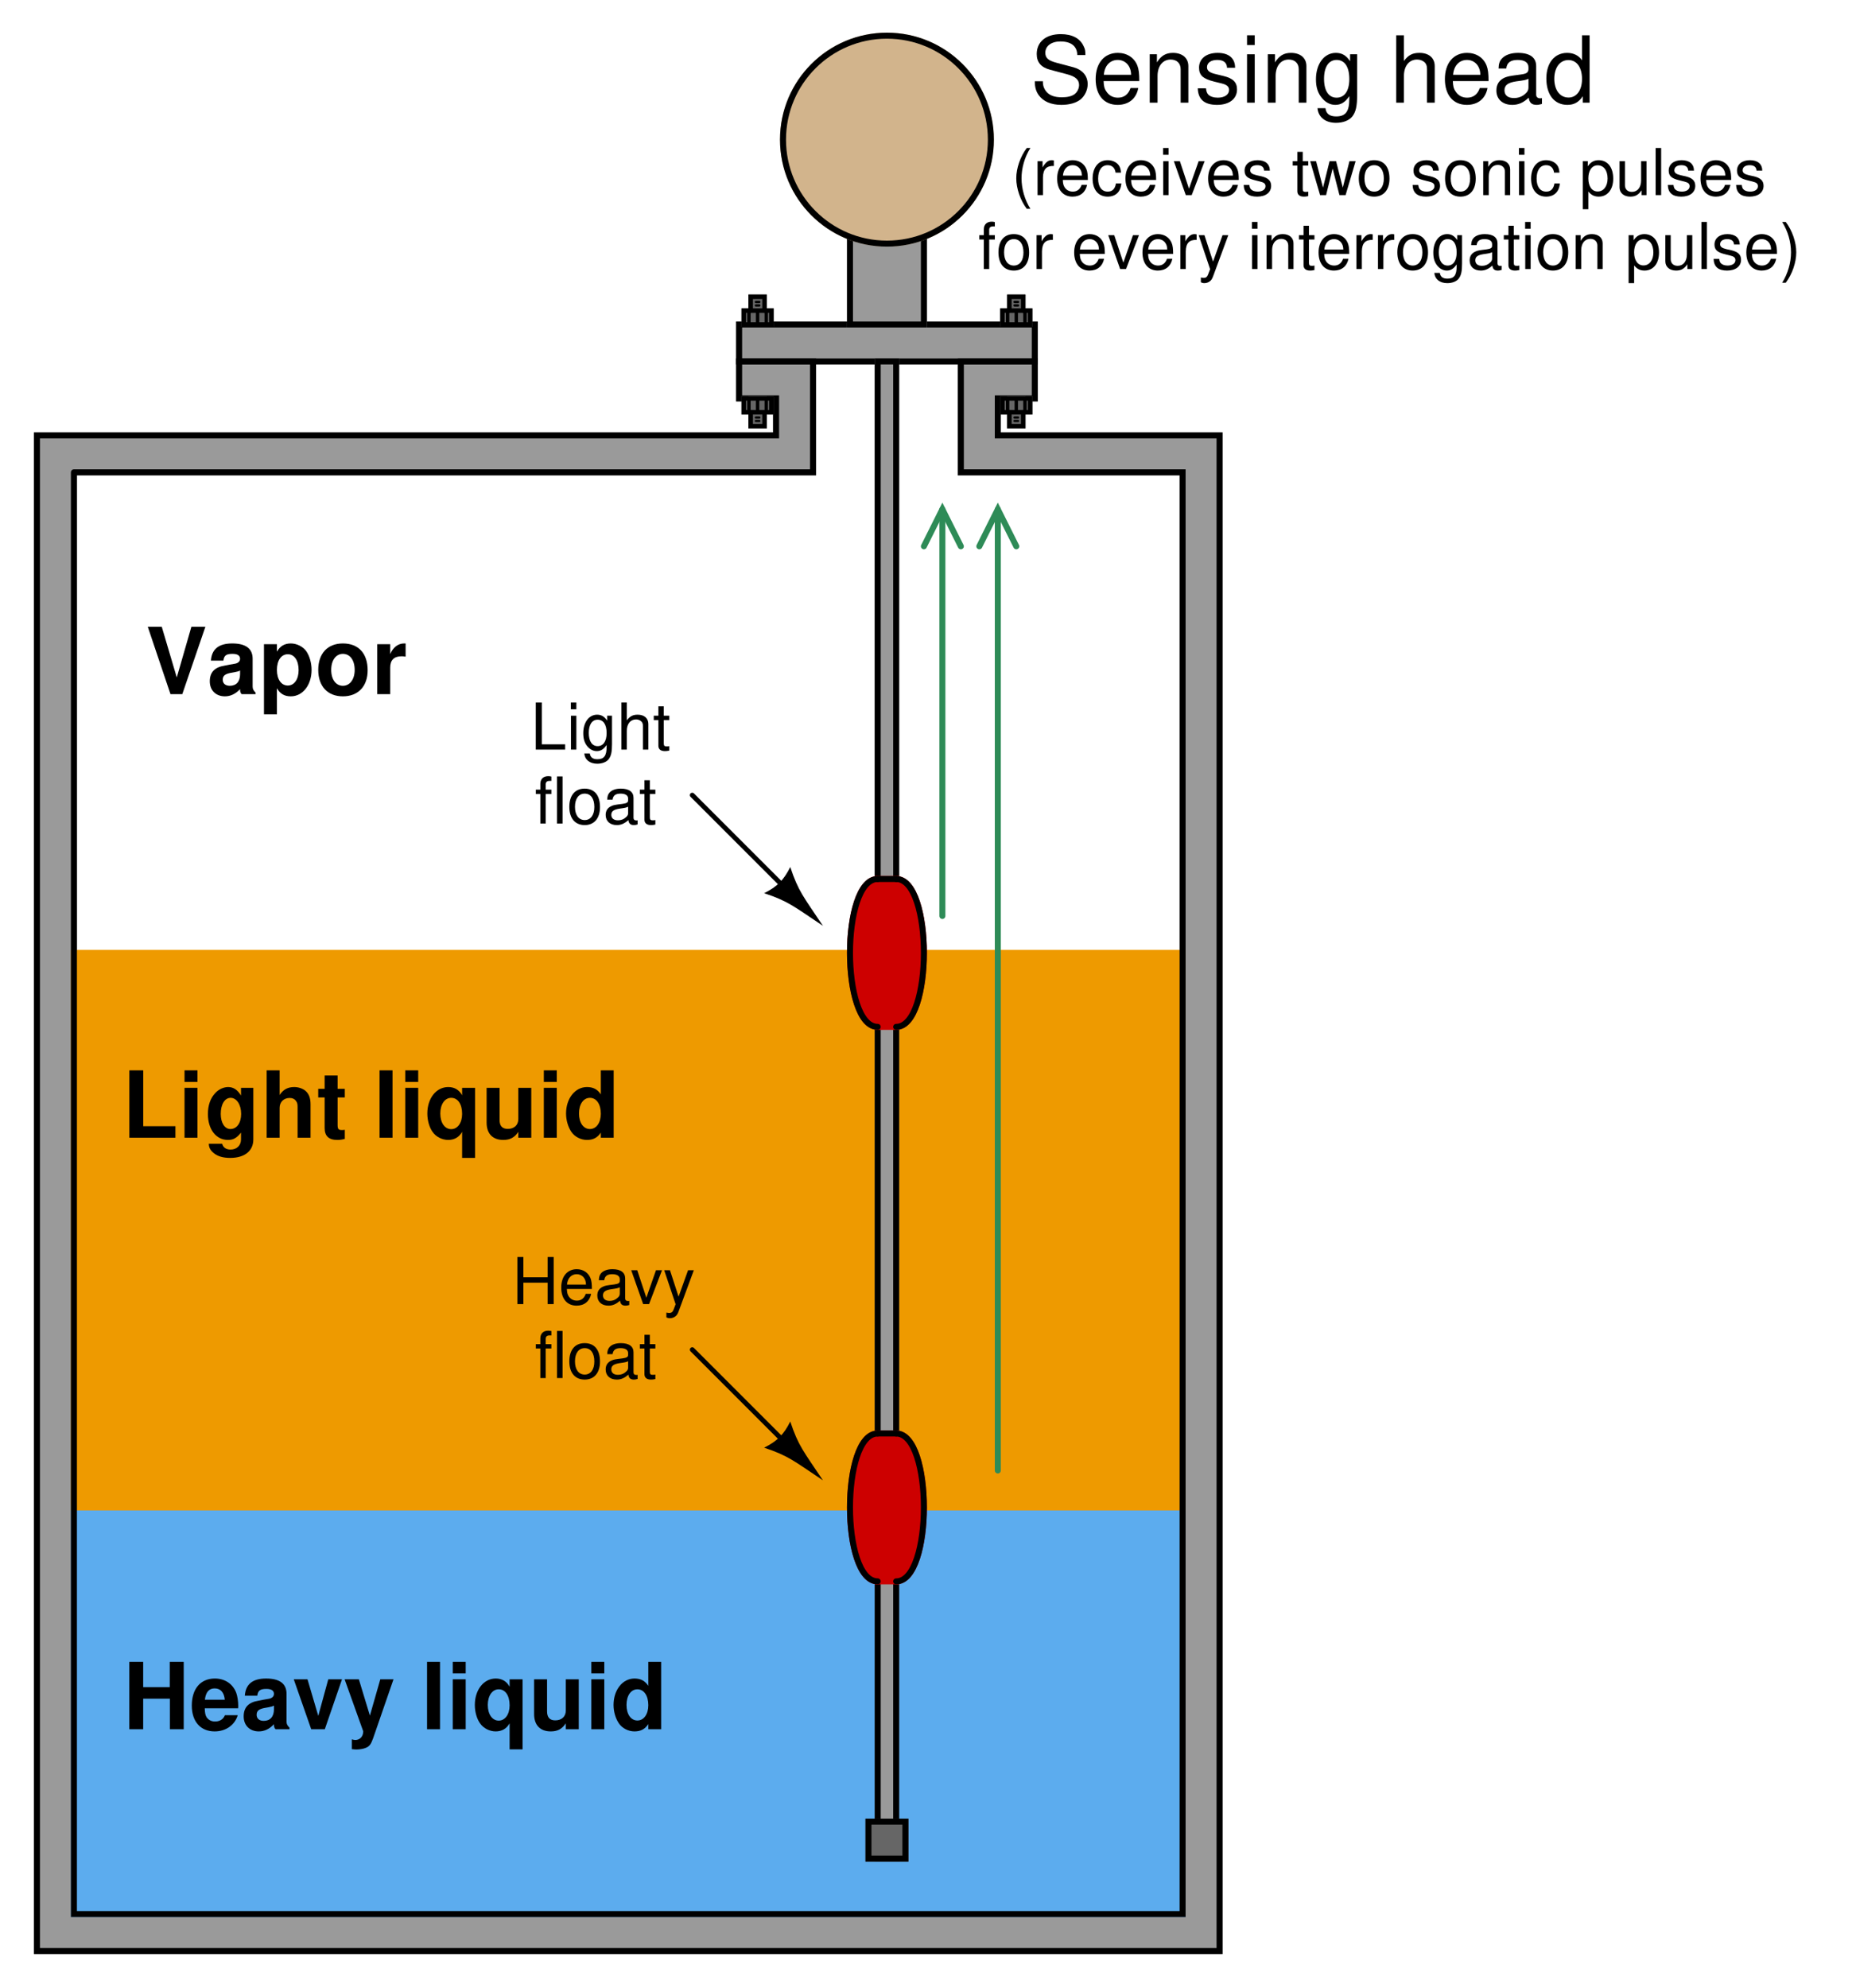 <?xml version="1.0" encoding="UTF-8"?>
<svg xmlns="http://www.w3.org/2000/svg" xmlns:xlink="http://www.w3.org/1999/xlink" viewBox="0 0 225.999 241.999" version="1.2">
<defs>
<g>
<symbol overflow="visible" id="glyph0-0">
<path style="stroke:none;" d=""/>
</symbol>
<symbol overflow="visible" id="glyph0-1">
<path style="stroke:none;" d="M 6.703 -5.797 C 6.703 -6.359 6.672 -6.516 6.484 -6.891 C 6.047 -7.844 5.078 -8.344 3.703 -8.344 C 1.906 -8.344 0.781 -7.406 0.781 -5.922 C 0.781 -4.922 1.312 -4.297 2.391 -4.016 L 4.438 -3.469 C 5.484 -3.203 5.938 -2.797 5.938 -2.156 C 5.938 -1.703 5.703 -1.266 5.359 -1.016 C 5.031 -0.781 4.516 -0.656 3.844 -0.656 C 2.953 -0.656 2.344 -0.875 1.953 -1.344 C 1.656 -1.703 1.516 -2.109 1.531 -2.609 L 0.547 -2.609 C 0.547 -1.859 0.703 -1.359 1.031 -0.906 C 1.594 -0.141 2.531 0.266 3.781 0.266 C 4.766 0.266 5.562 0.031 6.094 -0.375 C 6.641 -0.812 6.984 -1.547 6.984 -2.25 C 6.984 -3.266 6.359 -4 5.25 -4.312 L 3.188 -4.859 C 2.188 -5.125 1.828 -5.438 1.828 -6.078 C 1.828 -6.906 2.562 -7.453 3.672 -7.453 C 4.969 -7.453 5.703 -6.875 5.719 -5.797 Z M 6.703 -5.797 "/>
</symbol>
<symbol overflow="visible" id="glyph0-2">
<path style="stroke:none;" d="M 5.766 -2.625 C 5.766 -3.531 5.703 -4.078 5.531 -4.516 C 5.156 -5.484 4.25 -6.062 3.156 -6.062 C 1.5 -6.062 0.453 -4.812 0.453 -2.875 C 0.453 -0.922 1.469 0.266 3.125 0.266 C 4.484 0.266 5.406 -0.5 5.641 -1.781 L 4.703 -1.781 C 4.438 -1.016 3.922 -0.609 3.156 -0.609 C 2.562 -0.609 2.062 -0.875 1.75 -1.375 C 1.516 -1.703 1.438 -2.047 1.422 -2.625 Z M 1.453 -3.391 C 1.531 -4.484 2.188 -5.203 3.141 -5.203 C 4.094 -5.203 4.766 -4.453 4.766 -3.391 Z M 1.453 -3.391 "/>
</symbol>
<symbol overflow="visible" id="glyph0-3">
<path style="stroke:none;" d="M 0.781 -5.891 L 0.781 0 L 1.734 0 L 1.734 -3.25 C 1.734 -4.453 2.359 -5.25 3.328 -5.25 C 4.078 -5.25 4.547 -4.797 4.547 -4.078 L 4.547 0 L 5.484 0 L 5.484 -4.453 C 5.484 -5.438 4.75 -6.062 3.609 -6.062 C 2.734 -6.062 2.172 -5.719 1.656 -4.906 L 1.656 -5.891 Z M 0.781 -5.891 "/>
</symbol>
<symbol overflow="visible" id="glyph0-4">
<path style="stroke:none;" d="M 4.922 -4.25 C 4.922 -5.406 4.156 -6.062 2.797 -6.062 C 1.422 -6.062 0.531 -5.359 0.531 -4.266 C 0.531 -3.344 1 -2.906 2.391 -2.562 L 3.281 -2.344 C 3.922 -2.188 4.188 -1.953 4.188 -1.547 C 4.188 -0.984 3.641 -0.609 2.812 -0.609 C 2.312 -0.609 1.875 -0.75 1.641 -1 C 1.5 -1.172 1.422 -1.344 1.375 -1.75 L 0.375 -1.75 C 0.422 -0.391 1.188 0.266 2.734 0.266 C 4.219 0.266 5.156 -0.469 5.156 -1.609 C 5.156 -2.484 4.672 -2.969 3.5 -3.25 L 2.594 -3.469 C 1.828 -3.641 1.5 -3.891 1.5 -4.312 C 1.5 -4.859 1.984 -5.203 2.75 -5.203 C 3.516 -5.203 3.922 -4.875 3.938 -4.25 Z M 4.922 -4.25 "/>
</symbol>
<symbol overflow="visible" id="glyph0-5">
<path style="stroke:none;" d="M 1.688 -5.891 L 0.75 -5.891 L 0.75 0 L 1.688 0 Z M 1.688 -8.203 L 0.75 -8.203 L 0.75 -7.016 L 1.688 -7.016 Z M 1.688 -8.203 "/>
</symbol>
<symbol overflow="visible" id="glyph0-6">
<path style="stroke:none;" d="M 4.547 -5.891 L 4.547 -5.047 C 4.078 -5.75 3.562 -6.062 2.812 -6.062 C 1.391 -6.062 0.391 -4.734 0.391 -2.844 C 0.391 -1.859 0.625 -1.141 1.141 -0.547 C 1.578 -0.016 2.141 0.266 2.75 0.266 C 3.453 0.266 3.953 -0.062 4.453 -0.797 L 4.453 -0.5 C 4.453 1.078 4.016 1.672 2.844 1.672 C 2.047 1.672 1.625 1.344 1.547 0.672 L 0.578 0.672 C 0.672 1.766 1.547 2.453 2.828 2.453 C 3.688 2.453 4.406 2.172 4.797 1.703 C 5.25 1.141 5.406 0.422 5.406 -0.969 L 5.406 -5.891 Z M 2.906 -5.203 C 3.891 -5.203 4.453 -4.359 4.453 -2.875 C 4.453 -1.438 3.875 -0.609 2.906 -0.609 C 1.938 -0.609 1.375 -1.453 1.375 -2.906 C 1.375 -4.344 1.938 -5.203 2.906 -5.203 Z M 2.906 -5.203 "/>
</symbol>
<symbol overflow="visible" id="glyph0-7">
<path style="stroke:none;" d=""/>
</symbol>
<symbol overflow="visible" id="glyph0-8">
<path style="stroke:none;" d="M 0.781 -8.203 L 0.781 0 L 1.719 0 L 1.719 -3.25 C 1.719 -4.453 2.344 -5.25 3.312 -5.25 C 3.641 -5.25 3.922 -5.156 4.156 -4.984 C 4.422 -4.781 4.531 -4.5 4.531 -4.078 L 4.531 0 L 5.469 0 L 5.469 -4.453 C 5.469 -5.438 4.766 -6.062 3.609 -6.062 C 2.781 -6.062 2.266 -5.812 1.719 -5.078 L 1.719 -8.203 Z M 0.781 -8.203 "/>
</symbol>
<symbol overflow="visible" id="glyph0-9">
<path style="stroke:none;" d="M 6.016 -0.547 C 5.922 -0.531 5.875 -0.531 5.812 -0.531 C 5.484 -0.531 5.312 -0.703 5.312 -0.984 L 5.312 -4.453 C 5.312 -5.5 4.547 -6.062 3.094 -6.062 C 2.234 -6.062 1.547 -5.812 1.141 -5.375 C 0.859 -5.078 0.75 -4.734 0.734 -4.156 L 1.672 -4.156 C 1.75 -4.875 2.188 -5.203 3.062 -5.203 C 3.922 -5.203 4.375 -4.875 4.375 -4.312 L 4.375 -4.078 C 4.359 -3.672 4.156 -3.516 3.391 -3.422 C 2.062 -3.25 1.875 -3.203 1.5 -3.062 C 0.828 -2.766 0.469 -2.25 0.469 -1.484 C 0.469 -0.422 1.219 0.266 2.406 0.266 C 3.156 0.266 3.75 0 4.406 -0.609 C 4.484 0 4.766 0.266 5.375 0.266 C 5.578 0.266 5.703 0.234 6.016 0.156 Z M 4.375 -1.859 C 4.375 -1.547 4.281 -1.344 4 -1.094 C 3.625 -0.75 3.156 -0.562 2.609 -0.562 C 1.875 -0.562 1.453 -0.906 1.453 -1.5 C 1.453 -2.125 1.859 -2.438 2.875 -2.594 C 3.875 -2.719 4.062 -2.766 4.375 -2.906 Z M 4.375 -1.859 "/>
</symbol>
<symbol overflow="visible" id="glyph0-10">
<path style="stroke:none;" d="M 5.562 -8.203 L 4.641 -8.203 L 4.641 -5.156 C 4.234 -5.75 3.609 -6.062 2.828 -6.062 C 1.297 -6.062 0.297 -4.844 0.297 -2.953 C 0.297 -0.969 1.266 0.266 2.859 0.266 C 3.672 0.266 4.234 -0.047 4.734 -0.781 L 4.734 0 L 5.562 0 Z M 2.984 -5.188 C 4 -5.188 4.641 -4.297 4.641 -2.875 C 4.641 -1.516 3.984 -0.625 3 -0.625 C 1.953 -0.625 1.266 -1.531 1.266 -2.906 C 1.266 -4.281 1.953 -5.188 2.984 -5.188 Z M 2.984 -5.188 "/>
</symbol>
<symbol overflow="visible" id="glyph1-0">
<path style="stroke:none;" d=""/>
</symbol>
<symbol overflow="visible" id="glyph1-1">
<path style="stroke:none;" d="M 2.031 -4.125 L 1.344 -4.125 L 1.344 -4.766 C 1.344 -5.047 1.5 -5.188 1.797 -5.188 C 1.859 -5.188 1.875 -5.188 2.031 -5.188 L 2.031 -5.719 C 1.875 -5.75 1.797 -5.766 1.656 -5.766 C 1.062 -5.766 0.688 -5.422 0.688 -4.828 L 0.688 -4.125 L 0.141 -4.125 L 0.141 -3.594 L 0.688 -3.594 L 0.688 0 L 1.344 0 L 1.344 -3.594 L 2.031 -3.594 Z M 2.031 -4.125 "/>
</symbol>
<symbol overflow="visible" id="glyph1-2">
<path style="stroke:none;" d="M 1.203 -5.734 L 0.531 -5.734 L 0.531 0 L 1.203 0 Z M 1.203 -5.734 "/>
</symbol>
<symbol overflow="visible" id="glyph1-3">
<path style="stroke:none;" d="M 2.141 -4.25 C 0.969 -4.25 0.281 -3.422 0.281 -2.031 C 0.281 -0.641 0.969 0.188 2.156 0.188 C 3.312 0.188 4.016 -0.641 4.016 -2 C 4.016 -3.438 3.344 -4.25 2.141 -4.25 Z M 2.156 -3.641 C 2.891 -3.641 3.328 -3.031 3.328 -2.016 C 3.328 -1.031 2.875 -0.422 2.156 -0.422 C 1.422 -0.422 0.969 -1.031 0.969 -2.031 C 0.969 -3.031 1.422 -3.641 2.156 -3.641 Z M 2.156 -3.641 "/>
</symbol>
<symbol overflow="visible" id="glyph1-4">
<path style="stroke:none;" d="M 4.219 -0.391 C 4.141 -0.375 4.109 -0.375 4.078 -0.375 C 3.844 -0.375 3.719 -0.484 3.719 -0.688 L 3.719 -3.125 C 3.719 -3.844 3.188 -4.25 2.172 -4.25 C 1.562 -4.25 1.078 -4.078 0.797 -3.766 C 0.609 -3.547 0.531 -3.312 0.516 -2.906 L 1.172 -2.906 C 1.234 -3.406 1.531 -3.641 2.141 -3.641 C 2.734 -3.641 3.062 -3.422 3.062 -3.031 L 3.062 -2.844 C 3.062 -2.562 2.906 -2.469 2.375 -2.391 C 1.453 -2.281 1.312 -2.25 1.062 -2.141 C 0.578 -1.938 0.328 -1.578 0.328 -1.047 C 0.328 -0.297 0.844 0.188 1.688 0.188 C 2.203 0.188 2.625 0 3.094 -0.422 C 3.141 0 3.344 0.188 3.766 0.188 C 3.906 0.188 4 0.172 4.219 0.109 Z M 3.062 -1.297 C 3.062 -1.078 3 -0.938 2.797 -0.766 C 2.531 -0.516 2.219 -0.391 1.828 -0.391 C 1.312 -0.391 1.016 -0.641 1.016 -1.062 C 1.016 -1.484 1.297 -1.703 2.016 -1.812 C 2.703 -1.906 2.844 -1.938 3.062 -2.047 Z M 3.062 -1.297 "/>
</symbol>
<symbol overflow="visible" id="glyph1-5">
<path style="stroke:none;" d="M 2 -4.125 L 1.328 -4.125 L 1.328 -5.266 L 0.672 -5.266 L 0.672 -4.125 L 0.109 -4.125 L 0.109 -3.594 L 0.672 -3.594 L 0.672 -0.469 C 0.672 -0.047 0.953 0.188 1.469 0.188 C 1.641 0.188 1.781 0.172 2 0.125 L 2 -0.422 C 1.906 -0.406 1.812 -0.391 1.688 -0.391 C 1.406 -0.391 1.328 -0.469 1.328 -0.766 L 1.328 -3.594 L 2 -3.594 Z M 2 -4.125 "/>
</symbol>
<symbol overflow="visible" id="glyph1-6">
<path style="stroke:none;" d="M 1.359 -5.734 L 0.625 -5.734 L 0.625 0 L 4.203 0 L 4.203 -0.641 L 1.359 -0.641 Z M 1.359 -5.734 "/>
</symbol>
<symbol overflow="visible" id="glyph1-7">
<path style="stroke:none;" d="M 1.188 -4.125 L 0.531 -4.125 L 0.531 0 L 1.188 0 Z M 1.188 -5.734 L 0.516 -5.734 L 0.516 -4.906 L 1.188 -4.906 Z M 1.188 -5.734 "/>
</symbol>
<symbol overflow="visible" id="glyph1-8">
<path style="stroke:none;" d="M 3.188 -4.125 L 3.188 -3.531 C 2.844 -4.031 2.484 -4.25 1.969 -4.25 C 0.969 -4.25 0.281 -3.312 0.281 -2 C 0.281 -1.297 0.438 -0.797 0.797 -0.375 C 1.109 -0.016 1.5 0.188 1.922 0.188 C 2.422 0.188 2.766 -0.047 3.125 -0.562 L 3.125 -0.344 C 3.125 0.75 2.812 1.172 2 1.172 C 1.438 1.172 1.141 0.938 1.078 0.469 L 0.406 0.469 C 0.469 1.234 1.078 1.719 1.984 1.719 C 2.578 1.719 3.094 1.516 3.359 1.188 C 3.672 0.797 3.781 0.297 3.781 -0.672 L 3.781 -4.125 Z M 2.031 -3.641 C 2.719 -3.641 3.125 -3.062 3.125 -2.016 C 3.125 -1.016 2.719 -0.422 2.031 -0.422 C 1.359 -0.422 0.953 -1.016 0.953 -2.031 C 0.953 -3.047 1.359 -3.641 2.031 -3.641 Z M 2.031 -3.641 "/>
</symbol>
<symbol overflow="visible" id="glyph1-9">
<path style="stroke:none;" d="M 0.547 -5.734 L 0.547 0 L 1.203 0 L 1.203 -2.281 C 1.203 -3.125 1.641 -3.672 2.328 -3.672 C 2.547 -3.672 2.75 -3.609 2.906 -3.484 C 3.094 -3.344 3.172 -3.156 3.172 -2.859 L 3.172 0 L 3.828 0 L 3.828 -3.125 C 3.828 -3.812 3.328 -4.25 2.531 -4.25 C 1.938 -4.25 1.594 -4.062 1.203 -3.562 L 1.203 -5.734 Z M 0.547 -5.734 "/>
</symbol>
<symbol overflow="visible" id="glyph1-10">
<path style="stroke:none;" d="M 4.344 -2.609 L 4.344 0 L 5.078 0 L 5.078 -5.734 L 4.344 -5.734 L 4.344 -3.266 L 1.391 -3.266 L 1.391 -5.734 L 0.656 -5.734 L 0.656 0 L 1.391 0 L 1.391 -2.609 Z M 4.344 -2.609 "/>
</symbol>
<symbol overflow="visible" id="glyph1-11">
<path style="stroke:none;" d="M 4.047 -1.844 C 4.047 -2.469 4 -2.844 3.875 -3.156 C 3.609 -3.828 2.984 -4.25 2.203 -4.25 C 1.062 -4.25 0.312 -3.375 0.312 -2.016 C 0.312 -0.641 1.031 0.188 2.188 0.188 C 3.141 0.188 3.781 -0.359 3.953 -1.25 L 3.297 -1.25 C 3.109 -0.703 2.734 -0.422 2.219 -0.422 C 1.797 -0.422 1.438 -0.609 1.219 -0.953 C 1.062 -1.203 1.016 -1.438 1 -1.844 Z M 1.016 -2.375 C 1.078 -3.141 1.531 -3.641 2.203 -3.641 C 2.859 -3.641 3.328 -3.125 3.328 -2.375 Z M 1.016 -2.375 "/>
</symbol>
<symbol overflow="visible" id="glyph1-12">
<path style="stroke:none;" d="M 2.25 0 L 3.828 -4.125 L 3.094 -4.125 L 1.922 -0.781 L 0.812 -4.125 L 0.078 -4.125 L 1.531 0 Z M 2.25 0 "/>
</symbol>
<symbol overflow="visible" id="glyph1-13">
<path style="stroke:none;" d="M 3.062 -4.125 L 1.906 -0.906 L 0.859 -4.125 L 0.156 -4.125 L 1.547 0.016 L 1.297 0.672 C 1.188 0.953 1.047 1.078 0.766 1.078 C 0.656 1.078 0.562 1.062 0.422 1.031 L 0.422 1.609 C 0.562 1.688 0.688 1.719 0.859 1.719 C 1.078 1.719 1.312 1.641 1.484 1.516 C 1.688 1.375 1.797 1.203 1.922 0.859 L 3.766 -4.125 Z M 3.062 -4.125 "/>
</symbol>
<symbol overflow="visible" id="glyph1-14">
<path style="stroke:none;" d="M 1.859 -5.734 C 1.078 -4.703 0.578 -3.281 0.578 -2.047 C 0.578 -0.797 1.078 0.641 1.859 1.672 L 2.297 1.672 C 1.594 0.547 1.219 -0.781 1.219 -2.047 C 1.219 -3.297 1.594 -4.625 2.297 -5.734 Z M 1.859 -5.734 "/>
</symbol>
<symbol overflow="visible" id="glyph1-15">
<path style="stroke:none;" d="M 0.547 -4.125 L 0.547 0 L 1.203 0 L 1.203 -2.141 C 1.219 -3.141 1.625 -3.578 2.531 -3.547 L 2.531 -4.219 C 2.422 -4.234 2.359 -4.25 2.281 -4.25 C 1.844 -4.25 1.531 -4 1.156 -3.375 L 1.156 -4.125 Z M 0.547 -4.125 "/>
</symbol>
<symbol overflow="visible" id="glyph1-16">
<path style="stroke:none;" d="M 3.703 -2.734 C 3.672 -3.141 3.594 -3.406 3.438 -3.625 C 3.156 -4.016 2.656 -4.25 2.078 -4.25 C 0.953 -4.25 0.25 -3.359 0.25 -2 C 0.25 -0.656 0.953 0.188 2.078 0.188 C 3.062 0.188 3.672 -0.406 3.75 -1.422 L 3.094 -1.422 C 2.984 -0.75 2.641 -0.422 2.094 -0.422 C 1.359 -0.422 0.922 -1.016 0.922 -2 C 0.922 -3.031 1.359 -3.641 2.078 -3.641 C 2.625 -3.641 2.969 -3.312 3.047 -2.734 Z M 3.703 -2.734 "/>
</symbol>
<symbol overflow="visible" id="glyph1-17">
<path style="stroke:none;" d="M 3.453 -2.984 C 3.438 -3.781 2.906 -4.25 1.953 -4.25 C 1 -4.25 0.375 -3.75 0.375 -2.984 C 0.375 -2.344 0.703 -2.031 1.672 -1.797 L 2.297 -1.641 C 2.75 -1.531 2.922 -1.375 2.922 -1.078 C 2.922 -0.688 2.547 -0.422 1.969 -0.422 C 1.609 -0.422 1.312 -0.531 1.156 -0.703 C 1.047 -0.812 1 -0.938 0.953 -1.234 L 0.266 -1.234 C 0.297 -0.281 0.828 0.188 1.906 0.188 C 2.953 0.188 3.609 -0.328 3.609 -1.125 C 3.609 -1.734 3.266 -2.078 2.453 -2.281 L 1.812 -2.422 C 1.281 -2.547 1.062 -2.719 1.062 -3.016 C 1.062 -3.406 1.391 -3.641 1.922 -3.641 C 2.453 -3.641 2.734 -3.406 2.75 -2.984 Z M 3.453 -2.984 "/>
</symbol>
<symbol overflow="visible" id="glyph1-18">
<path style="stroke:none;" d=""/>
</symbol>
<symbol overflow="visible" id="glyph1-19">
<path style="stroke:none;" d="M 4.359 0 L 5.578 -4.125 L 4.828 -4.125 L 4.016 -0.906 L 3.203 -4.125 L 2.406 -4.125 L 1.609 -0.906 L 0.766 -4.125 L 0.047 -4.125 L 1.25 0 L 1.984 0 L 2.781 -3.234 L 3.609 0 Z M 4.359 0 "/>
</symbol>
<symbol overflow="visible" id="glyph1-20">
<path style="stroke:none;" d="M 0.547 -4.125 L 0.547 0 L 1.219 0 L 1.219 -2.281 C 1.219 -3.125 1.656 -3.672 2.328 -3.672 C 2.844 -3.672 3.188 -3.359 3.188 -2.859 L 3.188 0 L 3.828 0 L 3.828 -3.125 C 3.828 -3.797 3.328 -4.25 2.531 -4.25 C 1.906 -4.25 1.516 -4.016 1.156 -3.438 L 1.156 -4.125 Z M 0.547 -4.125 "/>
</symbol>
<symbol overflow="visible" id="glyph1-21">
<path style="stroke:none;" d="M 0.422 1.719 L 1.094 1.719 L 1.094 -0.438 C 1.438 -0.016 1.812 0.188 2.359 0.188 C 3.422 0.188 4.125 -0.672 4.125 -2 C 4.125 -3.375 3.438 -4.25 2.344 -4.25 C 1.781 -4.25 1.344 -4 1.031 -3.5 L 1.031 -4.125 L 0.422 -4.125 Z M 2.234 -3.625 C 2.969 -3.625 3.438 -3 3.438 -2.016 C 3.438 -1.078 2.953 -0.438 2.234 -0.438 C 1.531 -0.438 1.094 -1.062 1.094 -2.031 C 1.094 -3 1.531 -3.625 2.234 -3.625 Z M 2.234 -3.625 "/>
</symbol>
<symbol overflow="visible" id="glyph1-22">
<path style="stroke:none;" d="M 3.797 0 L 3.797 -4.125 L 3.141 -4.125 L 3.141 -1.781 C 3.141 -0.938 2.703 -0.391 2.016 -0.391 C 1.5 -0.391 1.172 -0.703 1.172 -1.203 L 1.172 -4.125 L 0.516 -4.125 L 0.516 -0.938 C 0.516 -0.266 1.031 0.188 1.828 0.188 C 2.438 0.188 2.812 -0.031 3.203 -0.578 L 3.203 0 Z M 3.797 0 "/>
</symbol>
<symbol overflow="visible" id="glyph1-23">
<path style="stroke:none;" d="M 0.734 1.672 C 1.516 0.641 2.016 -0.797 2.016 -2.031 C 2.016 -3.281 1.516 -4.703 0.734 -5.734 L 0.297 -5.734 C 1 -4.609 1.375 -3.297 1.375 -2.031 C 1.375 -0.781 1 0.547 0.297 1.672 Z M 0.734 1.672 "/>
</symbol>
<symbol overflow="visible" id="glyph2-0">
<path style="stroke:none;" d=""/>
</symbol>
<symbol overflow="visible" id="glyph2-1">
<path style="stroke:none;" d="M 2.594 -8.203 L 0.906 -8.203 L 0.906 0 L 6.516 0 L 6.516 -1.406 L 2.594 -1.406 Z M 2.594 -8.203 "/>
</symbol>
<symbol overflow="visible" id="glyph2-2">
<path style="stroke:none;" d="M 2.328 -6.078 L 0.75 -6.078 L 0.75 0 L 2.328 0 Z M 2.328 -8.203 L 0.75 -8.203 L 0.75 -6.797 L 2.328 -6.797 Z M 2.328 -8.203 "/>
</symbol>
<symbol overflow="visible" id="glyph2-3">
<path style="stroke:none;" d="M 4.5 -6.078 L 4.5 -5.141 C 4.062 -5.844 3.578 -6.172 2.938 -6.172 C 2.391 -6.172 1.797 -5.906 1.391 -5.469 C 0.781 -4.844 0.469 -3.953 0.469 -2.891 C 0.469 -1.031 1.453 0.266 2.906 0.266 C 3.562 0.266 3.953 0.047 4.5 -0.625 L 4.5 0.203 C 4.5 0.938 3.984 1.438 3.234 1.438 C 2.672 1.438 2.328 1.188 2.203 0.734 L 0.578 0.734 C 0.594 1.203 0.766 1.531 1.188 1.875 C 1.672 2.266 2.328 2.453 3.188 2.453 C 4.938 2.453 6 1.609 6 0.203 L 6 -6.078 Z M 3.234 -4.859 C 3.969 -4.859 4.516 -4.031 4.516 -2.906 C 4.516 -1.812 4 -1.062 3.203 -1.062 C 2.516 -1.062 2.031 -1.812 2.031 -2.906 C 2.031 -4.062 2.516 -4.859 3.234 -4.859 Z M 3.234 -4.859 "/>
</symbol>
<symbol overflow="visible" id="glyph2-4">
<path style="stroke:none;" d="M 0.75 -8.203 L 0.75 0 L 2.328 0 L 2.328 -3.641 C 2.328 -4.344 2.828 -4.844 3.547 -4.844 C 3.891 -4.844 4.156 -4.719 4.328 -4.469 C 4.484 -4.266 4.516 -4.094 4.516 -3.719 L 4.516 0 L 6.094 0 L 6.094 -4.078 C 6.094 -4.828 5.891 -5.359 5.469 -5.719 C 5.125 -6 4.609 -6.172 4.109 -6.172 C 3.328 -6.172 2.766 -5.875 2.328 -5.203 L 2.328 -8.203 Z M 0.75 -8.203 "/>
</symbol>
<symbol overflow="visible" id="glyph2-5">
<path style="stroke:none;" d="M 3.391 -5.953 L 2.516 -5.953 L 2.516 -7.578 L 0.938 -7.578 L 0.938 -5.953 L 0.156 -5.953 L 0.156 -4.906 L 0.938 -4.906 L 0.938 -1.172 C 0.938 -0.219 1.438 0.266 2.469 0.266 C 2.828 0.266 3.094 0.219 3.391 0.141 L 3.391 -0.969 C 3.234 -0.938 3.156 -0.938 3.031 -0.938 C 2.609 -0.938 2.516 -1.062 2.516 -1.594 L 2.516 -4.906 L 3.391 -4.906 Z M 3.391 -5.953 "/>
</symbol>
<symbol overflow="visible" id="glyph2-6">
<path style="stroke:none;" d=""/>
</symbol>
<symbol overflow="visible" id="glyph2-7">
<path style="stroke:none;" d="M 2.328 -8.203 L 0.75 -8.203 L 0.75 0 L 2.328 0 Z M 2.328 -8.203 "/>
</symbol>
<symbol overflow="visible" id="glyph2-8">
<path style="stroke:none;" d="M 4.547 -6.078 L 4.547 -5.172 C 4.172 -5.844 3.609 -6.172 2.859 -6.172 C 1.391 -6.172 0.312 -4.797 0.312 -2.953 C 0.312 -2.094 0.562 -1.234 0.969 -0.688 C 1.375 -0.109 2.125 0.266 2.844 0.266 C 3.609 0.266 4.172 -0.062 4.547 -0.719 L 4.547 2.453 L 6.125 2.453 L 6.125 -6.078 Z M 3.219 -4.859 C 4.031 -4.859 4.547 -4.094 4.547 -2.906 C 4.547 -1.812 4 -1.047 3.219 -1.047 C 2.438 -1.047 1.891 -1.812 1.891 -2.953 C 1.891 -4.078 2.438 -4.859 3.219 -4.859 Z M 3.219 -4.859 "/>
</symbol>
<symbol overflow="visible" id="glyph2-9">
<path style="stroke:none;" d="M 6.094 0 L 6.094 -6.078 L 4.516 -6.078 L 4.516 -2.266 C 4.516 -1.547 4.016 -1.078 3.234 -1.078 C 2.562 -1.078 2.234 -1.438 2.234 -2.172 L 2.234 -6.078 L 0.656 -6.078 L 0.656 -1.844 C 0.656 -0.5 1.391 0.266 2.688 0.266 C 3.516 0.266 4.062 -0.031 4.516 -0.719 L 4.516 0 Z M 6.094 0 "/>
</symbol>
<symbol overflow="visible" id="glyph2-10">
<path style="stroke:none;" d="M 4.562 0 L 6.125 0 L 6.125 -8.203 L 4.562 -8.203 L 4.562 -5.281 C 4.156 -5.891 3.641 -6.172 2.875 -6.172 C 1.422 -6.172 0.328 -4.781 0.328 -2.953 C 0.328 -2.125 0.578 -1.297 0.984 -0.703 C 1.391 -0.109 2.141 0.266 2.875 0.266 C 3.641 0.266 4.156 -0.016 4.562 -0.625 Z M 3.234 -4.859 C 4.031 -4.859 4.562 -4.094 4.562 -2.922 C 4.562 -1.828 4.016 -1.062 3.234 -1.062 C 2.438 -1.062 1.906 -1.828 1.906 -2.953 C 1.906 -4.078 2.438 -4.859 3.234 -4.859 Z M 3.234 -4.859 "/>
</symbol>
<symbol overflow="visible" id="glyph2-11">
<path style="stroke:none;" d="M 4.469 0 L 7.281 -8.203 L 5.578 -8.203 L 3.797 -2.031 L 1.969 -8.203 L 0.266 -8.203 L 3.031 0 Z M 4.469 0 "/>
</symbol>
<symbol overflow="visible" id="glyph2-12">
<path style="stroke:none;" d="M 5.891 -0.188 C 5.625 -0.453 5.531 -0.625 5.531 -0.938 L 5.531 -4.312 C 5.531 -5.547 4.688 -6.172 3.047 -6.172 C 1.406 -6.172 0.547 -5.484 0.453 -4.078 L 1.969 -4.078 C 2.047 -4.703 2.312 -4.906 3.078 -4.906 C 3.688 -4.906 4 -4.703 4 -4.297 C 4 -4.094 3.891 -3.922 3.719 -3.828 C 3.516 -3.719 3.516 -3.719 2.734 -3.594 L 2.109 -3.469 C 0.906 -3.281 0.312 -2.656 0.312 -1.562 C 0.312 -0.469 1.047 0.266 2.156 0.266 C 2.828 0.266 3.438 -0.016 4 -0.609 C 4 -0.297 4.031 -0.188 4.188 0 L 5.891 0 Z M 4 -2.438 C 4 -1.531 3.547 -1.016 2.75 -1.016 C 2.219 -1.016 1.891 -1.297 1.891 -1.75 C 1.891 -2.219 2.141 -2.438 2.797 -2.578 L 3.328 -2.672 C 3.75 -2.75 3.812 -2.781 4 -2.875 Z M 4 -2.438 "/>
</symbol>
<symbol overflow="visible" id="glyph2-13">
<path style="stroke:none;" d="M 2.234 -6.078 L 0.656 -6.078 L 0.656 2.453 L 2.234 2.453 L 2.234 -0.719 C 2.609 -0.047 3.156 0.266 3.922 0.266 C 5.375 0.266 6.453 -1.109 6.453 -2.953 C 6.453 -3.797 6.203 -4.656 5.812 -5.219 C 5.406 -5.797 4.641 -6.172 3.922 -6.172 C 3.156 -6.172 2.609 -5.844 2.234 -5.172 Z M 3.562 -4.859 C 4.359 -4.859 4.875 -4.094 4.875 -2.922 C 4.875 -1.812 4.344 -1.047 3.562 -1.047 C 2.75 -1.047 2.234 -1.812 2.234 -2.953 C 2.234 -4.094 2.75 -4.859 3.562 -4.859 Z M 3.562 -4.859 "/>
</symbol>
<symbol overflow="visible" id="glyph2-14">
<path style="stroke:none;" d="M 3.391 -6.172 C 1.531 -6.172 0.391 -4.953 0.391 -2.953 C 0.391 -0.953 1.531 0.266 3.391 0.266 C 5.25 0.266 6.406 -0.953 6.406 -2.906 C 6.406 -4.969 5.281 -6.172 3.391 -6.172 Z M 3.391 -4.906 C 4.266 -4.906 4.828 -4.125 4.828 -2.938 C 4.828 -1.797 4.234 -1.016 3.391 -1.016 C 2.547 -1.016 1.969 -1.781 1.969 -2.953 C 1.969 -4.125 2.547 -4.906 3.391 -4.906 Z M 3.391 -4.906 "/>
</symbol>
<symbol overflow="visible" id="glyph2-15">
<path style="stroke:none;" d="M 0.703 -6.078 L 0.703 0 L 2.281 0 L 2.281 -3.234 C 2.281 -4.156 2.75 -4.609 3.672 -4.609 C 3.844 -4.609 3.953 -4.594 4.156 -4.562 L 4.156 -6.172 C 4.078 -6.172 4.031 -6.172 3.969 -6.172 C 3.25 -6.172 2.625 -5.703 2.281 -4.875 L 2.281 -6.078 Z M 0.703 -6.078 "/>
</symbol>
<symbol overflow="visible" id="glyph2-16">
<path style="stroke:none;" d="M 5.703 -3.719 L 5.703 0 L 7.391 0 L 7.391 -8.203 L 5.688 -8.203 L 5.688 -5.125 L 2.453 -5.125 L 2.453 -8.203 L 0.766 -8.203 L 0.766 0 L 2.453 0 L 2.453 -3.719 Z M 5.703 -3.719 "/>
</symbol>
<symbol overflow="visible" id="glyph2-17">
<path style="stroke:none;" d="M 5.891 -2.547 C 5.906 -2.672 5.906 -2.734 5.906 -2.812 C 5.906 -3.422 5.812 -3.984 5.672 -4.406 C 5.266 -5.516 4.281 -6.172 3.062 -6.172 C 1.312 -6.172 0.25 -4.922 0.25 -2.875 C 0.25 -0.938 1.312 0.266 3.031 0.266 C 4.391 0.266 5.484 -0.5 5.844 -1.703 L 4.281 -1.703 C 4.094 -1.219 3.656 -0.938 3.078 -0.938 C 2.625 -0.938 2.266 -1.141 2.047 -1.469 C 1.906 -1.703 1.844 -1.969 1.828 -2.547 Z M 1.844 -3.594 C 1.953 -4.516 2.344 -4.969 3.031 -4.969 C 3.75 -4.969 4.188 -4.484 4.266 -3.594 Z M 1.844 -3.594 "/>
</symbol>
<symbol overflow="visible" id="glyph2-18">
<path style="stroke:none;" d="M 3.938 0 L 6.031 -6.078 L 4.359 -6.078 L 3.141 -1.625 L 1.828 -6.078 L 0.156 -6.078 L 2.281 0 Z M 3.938 0 "/>
</symbol>
<symbol overflow="visible" id="glyph2-19">
<path style="stroke:none;" d="M 4.438 -6.078 L 3.172 -1.656 L 1.828 -6.078 L 0.094 -6.078 L 2.359 0.25 C 2.359 0.875 1.969 1.312 1.391 1.312 C 1.266 1.312 1.156 1.281 0.969 1.234 L 0.969 2.422 C 1.203 2.453 1.344 2.469 1.531 2.469 C 1.938 2.469 2.391 2.391 2.672 2.266 C 3.109 2.094 3.297 1.844 3.562 1.109 L 6.047 -6.078 Z M 4.438 -6.078 "/>
</symbol>
</g>
<clipPath id="clip1">
  <path d="M 89 0.5 L 127 0.5 L 127 36 L 89 36 Z M 89 0.5 "/>
</clipPath>
</defs>
<g id="surface1">
<path style="fill-rule:evenodd;fill:rgb(60.352%,60.352%,60.352%);fill-opacity:1;stroke-width:7.312;stroke-linecap:round;stroke-linejoin:miter;stroke:rgb(60.352%,60.352%,60.352%);stroke-opacity:1;stroke-miterlimit:6;" d="M 85 1839.99 L 985 1839.99 L 985 1974.99 L 895 1974.99 L 895 1929.99 L 940 1929.99 L 940 1884.99 L 40 1884.99 L 40 39.99 L 1480 39.99 L 1480 1884.99 L 1210 1884.99 L 1210 1929.99 L 1255 1929.99 L 1255 1974.99 L 1165 1974.99 L 1165 1839.99 L 1435 1839.99 L 1435 84.99 L 85 84.99 L 85 1839.99 " transform="matrix(0.1,0,0,-0.1,0.5,241.499)"/>
<path style="fill-rule:evenodd;fill:rgb(60.352%,60.352%,60.352%);fill-opacity:1;stroke-width:7.312;stroke-linecap:round;stroke-linejoin:miter;stroke:rgb(60.352%,60.352%,60.352%);stroke-opacity:1;stroke-miterlimit:6;" d="M 895 1974.99 L 1255 1974.99 L 1255 2019.99 L 895 2019.99 Z M 895 1974.99 " transform="matrix(0.1,0,0,-0.1,0.5,241.499)"/>
<path style="fill:none;stroke-width:7.312;stroke-linecap:round;stroke-linejoin:miter;stroke:rgb(0%,0%,0%);stroke-opacity:1;stroke-miterlimit:6;" d="M 895 1974.99 L 1255 1974.99 L 1255 2019.99 L 895 2019.99 Z M 895 1974.99 " transform="matrix(0.1,0,0,-0.1,0.5,241.499)"/>
<path style="fill-rule:evenodd;fill:rgb(60.352%,60.352%,60.352%);fill-opacity:1;stroke-width:7.312;stroke-linecap:round;stroke-linejoin:miter;stroke:rgb(60.352%,60.352%,60.352%);stroke-opacity:1;stroke-miterlimit:6;" d="M 1030 2019.99 L 1120 2019.99 L 1120 2154.99 L 1030 2154.99 Z M 1030 2019.99 " transform="matrix(0.1,0,0,-0.1,0.5,241.499)"/>
<path style="fill:none;stroke-width:7.312;stroke-linecap:round;stroke-linejoin:miter;stroke:rgb(0%,0%,0%);stroke-opacity:1;stroke-miterlimit:6;" d="M 1030 2019.99 L 1120 2019.99 L 1120 2154.99 L 1030 2154.99 Z M 1030 2019.99 " transform="matrix(0.1,0,0,-0.1,0.5,241.499)"/>
<path style=" stroke:none;fill-rule:evenodd;fill:rgb(82.422%,70.506%,54.881%);fill-opacity:1;" d="M 120.656 17 C 120.656 10.008 114.988 4.344 108 4.344 C 101.012 4.344 95.344 10.008 95.344 17 C 95.344 23.988 101.012 29.656 108 29.656 C 114.988 29.656 120.656 23.988 120.656 17 "/>
<g clip-path="url(#clip1)" clip-rule="nonzero">
<path style="fill:none;stroke-width:7.312;stroke-linecap:round;stroke-linejoin:miter;stroke:rgb(82.422%,70.506%,54.881%);stroke-opacity:1;stroke-miterlimit:6;" d="M 1201.562 2244.99 C 1201.562 2314.912 1144.883 2371.552 1075 2371.552 C 1005.117 2371.552 948.438 2314.912 948.438 2244.99 C 948.438 2175.107 1005.117 2118.427 1075 2118.427 C 1144.883 2118.427 1201.562 2175.107 1201.562 2244.99 " transform="matrix(0.1,0,0,-0.1,0.5,241.499)"/>
<path style="fill:none;stroke-width:7.312;stroke-linecap:round;stroke-linejoin:miter;stroke:rgb(0%,0%,0%);stroke-opacity:1;stroke-miterlimit:6;" d="M 1201.562 2244.99 C 1201.562 2314.912 1144.883 2371.552 1075 2371.552 C 1005.117 2371.552 948.438 2314.912 948.438 2244.99 C 948.438 2175.107 1005.117 2118.427 1075 2118.427 C 1144.883 2118.427 1201.562 2175.107 1201.562 2244.99 " transform="matrix(0.1,0,0,-0.1,0.5,241.499)"/>
</g>
<g style="fill:rgb(0%,0%,0%);fill-opacity:1;">
  <use xlink:href="#glyph0-1" x="125.458" y="12.499"/>
  <use xlink:href="#glyph0-2" x="132.962" y="12.499"/>
  <use xlink:href="#glyph0-3" x="139.217" y="12.499"/>
  <use xlink:href="#glyph0-4" x="145.472" y="12.499"/>
  <use xlink:href="#glyph0-5" x="151.097" y="12.499"/>
  <use xlink:href="#glyph0-3" x="153.594" y="12.499"/>
  <use xlink:href="#glyph0-6" x="159.849" y="12.499"/>
  <use xlink:href="#glyph0-7" x="166.104" y="12.499"/>
  <use xlink:href="#glyph0-8" x="169.232" y="12.499"/>
  <use xlink:href="#glyph0-2" x="175.487" y="12.499"/>
  <use xlink:href="#glyph0-9" x="181.742" y="12.499"/>
  <use xlink:href="#glyph0-10" x="187.997" y="12.499"/>
</g>
<path style="fill-rule:evenodd;fill:rgb(36.108%,67.577%,93.359%);fill-opacity:1;stroke-width:7.312;stroke-linecap:round;stroke-linejoin:miter;stroke:rgb(36.108%,67.577%,93.359%);stroke-opacity:1;stroke-miterlimit:6;" d="M 85 84.99 L 1435 84.99 L 1435 579.99 L 85 579.99 Z M 85 84.99 " transform="matrix(0.1,0,0,-0.1,0.5,241.499)"/>
<path style="fill-rule:evenodd;fill:rgb(93.359%,60.352%,0%);fill-opacity:1;stroke-width:7.312;stroke-linecap:round;stroke-linejoin:miter;stroke:rgb(93.359%,60.352%,0%);stroke-opacity:1;stroke-miterlimit:6;" d="M 85 579.99 L 1435 579.99 L 1435 1254.99 L 85 1254.99 Z M 85 579.99 " transform="matrix(0.1,0,0,-0.1,0.5,241.499)"/>
<path style="fill:none;stroke-width:7.312;stroke-linecap:round;stroke-linejoin:miter;stroke:rgb(0%,0%,0%);stroke-opacity:1;stroke-miterlimit:6;" d="M 85 1839.99 L 985 1839.99 L 985 1974.99 L 895 1974.99 L 895 1929.99 L 940 1929.99 L 940 1884.99 L 40 1884.99 L 40 39.99 L 1480 39.99 L 1480 1884.99 L 1210 1884.99 L 1210 1929.99 L 1255 1929.99 L 1255 1974.99 L 1165 1974.99 L 1165 1839.99 L 1435 1839.99 L 1435 84.99 L 85 84.99 L 85 1839.99 " transform="matrix(0.1,0,0,-0.1,0.5,241.499)"/>
<path style="fill-rule:evenodd;fill:rgb(60.352%,60.352%,60.352%);fill-opacity:1;stroke-width:7.312;stroke-linecap:round;stroke-linejoin:miter;stroke:rgb(60.352%,60.352%,60.352%);stroke-opacity:1;stroke-miterlimit:6;" d="M 1063.75 152.49 L 1086.25 152.49 L 1086.25 1974.99 L 1063.75 1974.99 Z M 1063.75 152.49 " transform="matrix(0.1,0,0,-0.1,0.5,241.499)"/>
<path style="fill:none;stroke-width:7.312;stroke-linecap:round;stroke-linejoin:miter;stroke:rgb(0%,0%,0%);stroke-opacity:1;stroke-miterlimit:6;" d="M 1063.75 152.49 L 1086.25 152.49 L 1086.25 1974.99 L 1063.75 1974.99 Z M 1063.75 152.49 " transform="matrix(0.1,0,0,-0.1,0.5,241.499)"/>
<path style="fill:none;stroke-width:5.85;stroke-linecap:round;stroke-linejoin:miter;stroke:rgb(0%,0%,0%);stroke-opacity:1;stroke-miterlimit:6;" d="M 957.266 1327.724 L 837.93 1447.06 " transform="matrix(0.1,0,0,-0.1,0.5,241.499)"/>
<path style=" stroke:none;fill-rule:evenodd;fill:rgb(0%,0%,0%);fill-opacity:1;" d="M 93.047 108.727 C 96.027 109.723 96.625 110.316 100.207 112.703 C 97.82 109.125 97.223 108.527 96.227 105.543 C 95.434 107.137 94.637 107.93 93.047 108.727 "/>
<path style="fill:none;stroke-width:7.312;stroke-linecap:round;stroke-linejoin:miter;stroke:rgb(17.993%,54.492%,34.105%);stroke-opacity:1;stroke-miterlimit:6;" d="M 1165 1749.99 L 1142.5 1794.99 L 1120 1749.99 " transform="matrix(0.1,0,0,-0.1,0.5,241.499)"/>
<path style="fill-rule:evenodd;fill:rgb(39.989%,39.989%,39.989%);fill-opacity:1;stroke-width:7.312;stroke-linecap:round;stroke-linejoin:miter;stroke:rgb(39.989%,39.989%,39.989%);stroke-opacity:1;stroke-miterlimit:6;" d="M 1052.5 152.49 L 1097.5 152.49 L 1097.5 197.49 L 1052.5 197.49 Z M 1052.5 152.49 " transform="matrix(0.1,0,0,-0.1,0.5,241.499)"/>
<path style="fill:none;stroke-width:7.312;stroke-linecap:round;stroke-linejoin:miter;stroke:rgb(0%,0%,0%);stroke-opacity:1;stroke-miterlimit:6;" d="M 1052.5 152.49 L 1097.5 152.49 L 1097.5 197.49 L 1052.5 197.49 Z M 1052.5 152.49 " transform="matrix(0.1,0,0,-0.1,0.5,241.499)"/>
<g style="fill:rgb(0%,0%,0%);fill-opacity:1;">
  <use xlink:href="#glyph1-1" x="65.106" y="100.249"/>
  <use xlink:href="#glyph1-2" x="67.296" y="100.249"/>
  <use xlink:href="#glyph1-3" x="69.044" y="100.249"/>
  <use xlink:href="#glyph1-4" x="73.422" y="100.249"/>
  <use xlink:href="#glyph1-5" x="77.801" y="100.249"/>
</g>
<path style="fill:none;stroke-width:7.312;stroke-linecap:round;stroke-linejoin:miter;stroke:rgb(17.993%,54.492%,34.105%);stroke-opacity:1;stroke-miterlimit:6;" d="M 1142.5 1794.99 L 1142.5 1299.99 " transform="matrix(0.1,0,0,-0.1,0.5,241.499)"/>
<path style="fill:none;stroke-width:7.312;stroke-linecap:round;stroke-linejoin:miter;stroke:rgb(17.993%,54.492%,34.105%);stroke-opacity:1;stroke-miterlimit:6;" d="M 1232.5 1749.99 L 1210 1794.99 L 1187.5 1749.99 " transform="matrix(0.1,0,0,-0.1,0.5,241.499)"/>
<path style="fill:none;stroke-width:7.312;stroke-linecap:round;stroke-linejoin:miter;stroke:rgb(17.993%,54.492%,34.105%);stroke-opacity:1;stroke-miterlimit:6;" d="M 1210 624.99 L 1210 1794.99 " transform="matrix(0.1,0,0,-0.1,0.5,241.499)"/>
<g style="fill:rgb(0%,0%,0%);fill-opacity:1;">
  <use xlink:href="#glyph1-6" x="64.614" y="91.249"/>
  <use xlink:href="#glyph1-7" x="68.993" y="91.249"/>
  <use xlink:href="#glyph1-8" x="70.741" y="91.249"/>
  <use xlink:href="#glyph1-9" x="75.119" y="91.249"/>
  <use xlink:href="#glyph1-5" x="79.498" y="91.249"/>
</g>
<g style="fill:rgb(0%,0%,0%);fill-opacity:1;">
  <use xlink:href="#glyph1-10" x="62.341" y="158.749"/>
  <use xlink:href="#glyph1-11" x="68.026" y="158.749"/>
  <use xlink:href="#glyph1-4" x="72.405" y="158.749"/>
  <use xlink:href="#glyph1-12" x="76.783" y="158.749"/>
  <use xlink:href="#glyph1-13" x="80.721" y="158.749"/>
</g>
<path style="fill:none;stroke-width:5.85;stroke-linecap:round;stroke-linejoin:miter;stroke:rgb(0%,0%,0%);stroke-opacity:1;stroke-miterlimit:6;" d="M 957.266 652.724 L 837.93 772.06 " transform="matrix(0.1,0,0,-0.1,0.5,241.499)"/>
<path style=" stroke:none;fill-rule:evenodd;fill:rgb(0%,0%,0%);fill-opacity:1;" d="M 93.047 176.227 C 96.027 177.223 96.625 177.816 100.207 180.203 C 97.82 176.625 97.223 176.027 96.227 173.043 C 95.434 174.637 94.637 175.43 93.047 176.227 "/>
<g style="fill:rgb(0%,0%,0%);fill-opacity:1;">
  <use xlink:href="#glyph1-1" x="65.106" y="167.749"/>
  <use xlink:href="#glyph1-2" x="67.296" y="167.749"/>
  <use xlink:href="#glyph1-3" x="69.044" y="167.749"/>
  <use xlink:href="#glyph1-4" x="73.422" y="167.749"/>
  <use xlink:href="#glyph1-5" x="77.801" y="167.749"/>
</g>
<g style="fill:rgb(0%,0%,0%);fill-opacity:1;">
  <use xlink:href="#glyph1-14" x="123.17" y="23.749"/>
  <use xlink:href="#glyph1-15" x="125.793" y="23.749"/>
  <use xlink:href="#glyph1-11" x="128.415" y="23.749"/>
  <use xlink:href="#glyph1-16" x="132.794" y="23.749"/>
  <use xlink:href="#glyph1-11" x="136.731" y="23.749"/>
  <use xlink:href="#glyph1-7" x="141.11" y="23.749"/>
  <use xlink:href="#glyph1-12" x="142.858" y="23.749"/>
  <use xlink:href="#glyph1-11" x="146.795" y="23.749"/>
  <use xlink:href="#glyph1-17" x="151.174" y="23.749"/>
  <use xlink:href="#glyph1-18" x="155.111" y="23.749"/>
  <use xlink:href="#glyph1-5" x="157.301" y="23.749"/>
  <use xlink:href="#glyph1-19" x="159.49" y="23.749"/>
  <use xlink:href="#glyph1-3" x="165.176" y="23.749"/>
  <use xlink:href="#glyph1-18" x="169.554" y="23.749"/>
  <use xlink:href="#glyph1-17" x="171.743" y="23.749"/>
  <use xlink:href="#glyph1-3" x="175.681" y="23.749"/>
  <use xlink:href="#glyph1-20" x="180.059" y="23.749"/>
  <use xlink:href="#glyph1-7" x="184.438" y="23.749"/>
  <use xlink:href="#glyph1-16" x="186.186" y="23.749"/>
  <use xlink:href="#glyph1-18" x="190.124" y="23.749"/>
  <use xlink:href="#glyph1-21" x="192.313" y="23.749"/>
  <use xlink:href="#glyph1-22" x="196.691" y="23.749"/>
  <use xlink:href="#glyph1-2" x="201.07" y="23.749"/>
  <use xlink:href="#glyph1-17" x="202.818" y="23.749"/>
  <use xlink:href="#glyph1-11" x="206.756" y="23.749"/>
  <use xlink:href="#glyph1-17" x="211.134" y="23.749"/>
</g>
<g style="fill:rgb(0%,0%,0%);fill-opacity:1;">
  <use xlink:href="#glyph1-1" x="119.106" y="32.749"/>
  <use xlink:href="#glyph1-3" x="121.296" y="32.749"/>
  <use xlink:href="#glyph1-15" x="125.674" y="32.749"/>
  <use xlink:href="#glyph1-18" x="128.296" y="32.749"/>
  <use xlink:href="#glyph1-11" x="130.486" y="32.749"/>
  <use xlink:href="#glyph1-12" x="134.864" y="32.749"/>
  <use xlink:href="#glyph1-11" x="138.802" y="32.749"/>
  <use xlink:href="#glyph1-15" x="143.18" y="32.749"/>
  <use xlink:href="#glyph1-13" x="145.803" y="32.749"/>
  <use xlink:href="#glyph1-18" x="149.74" y="32.749"/>
  <use xlink:href="#glyph1-7" x="151.929" y="32.749"/>
  <use xlink:href="#glyph1-20" x="153.678" y="32.749"/>
  <use xlink:href="#glyph1-5" x="158.056" y="32.749"/>
  <use xlink:href="#glyph1-11" x="160.245" y="32.749"/>
  <use xlink:href="#glyph1-15" x="164.624" y="32.749"/>
  <use xlink:href="#glyph1-15" x="167.246" y="32.749"/>
  <use xlink:href="#glyph1-3" x="169.869" y="32.749"/>
  <use xlink:href="#glyph1-8" x="174.247" y="32.749"/>
  <use xlink:href="#glyph1-4" x="178.626" y="32.749"/>
  <use xlink:href="#glyph1-5" x="183.004" y="32.749"/>
  <use xlink:href="#glyph1-7" x="185.193" y="32.749"/>
  <use xlink:href="#glyph1-3" x="186.942" y="32.749"/>
  <use xlink:href="#glyph1-20" x="191.32" y="32.749"/>
  <use xlink:href="#glyph1-18" x="195.699" y="32.749"/>
  <use xlink:href="#glyph1-21" x="197.888" y="32.749"/>
  <use xlink:href="#glyph1-22" x="202.266" y="32.749"/>
  <use xlink:href="#glyph1-2" x="206.645" y="32.749"/>
  <use xlink:href="#glyph1-17" x="208.393" y="32.749"/>
  <use xlink:href="#glyph1-11" x="212.331" y="32.749"/>
  <use xlink:href="#glyph1-23" x="216.709" y="32.749"/>
</g>
<g style="fill:rgb(0%,0%,0%);fill-opacity:1;">
  <use xlink:href="#glyph2-1" x="14.845" y="138.499"/>
  <use xlink:href="#glyph2-2" x="21.719" y="138.499"/>
  <use xlink:href="#glyph2-3" x="24.847" y="138.499"/>
  <use xlink:href="#glyph2-4" x="31.72" y="138.499"/>
  <use xlink:href="#glyph2-5" x="38.594" y="138.499"/>
  <use xlink:href="#glyph2-6" x="42.34" y="138.499"/>
  <use xlink:href="#glyph2-7" x="45.468" y="138.499"/>
  <use xlink:href="#glyph2-2" x="48.595" y="138.499"/>
  <use xlink:href="#glyph2-8" x="51.723" y="138.499"/>
  <use xlink:href="#glyph2-9" x="58.597" y="138.499"/>
  <use xlink:href="#glyph2-2" x="65.47" y="138.499"/>
  <use xlink:href="#glyph2-10" x="68.598" y="138.499"/>
</g>
<g style="fill:rgb(0%,0%,0%);fill-opacity:1;">
  <use xlink:href="#glyph2-11" x="17.728" y="84.499"/>
  <use xlink:href="#glyph2-12" x="25.232" y="84.499"/>
  <use xlink:href="#glyph2-13" x="31.487" y="84.499"/>
  <use xlink:href="#glyph2-14" x="38.361" y="84.499"/>
  <use xlink:href="#glyph2-15" x="45.234" y="84.499"/>
</g>
<g style="fill:rgb(0%,0%,0%);fill-opacity:1;">
  <use xlink:href="#glyph2-16" x="14.981" y="210.499"/>
  <use xlink:href="#glyph2-17" x="23.104" y="210.499"/>
  <use xlink:href="#glyph2-12" x="29.359" y="210.499"/>
  <use xlink:href="#glyph2-18" x="35.614" y="210.499"/>
  <use xlink:href="#glyph2-19" x="41.869" y="210.499"/>
  <use xlink:href="#glyph2-6" x="48.124" y="210.499"/>
  <use xlink:href="#glyph2-7" x="51.251" y="210.499"/>
  <use xlink:href="#glyph2-2" x="54.379" y="210.499"/>
  <use xlink:href="#glyph2-8" x="57.506" y="210.499"/>
  <use xlink:href="#glyph2-9" x="64.38" y="210.499"/>
  <use xlink:href="#glyph2-2" x="71.254" y="210.499"/>
  <use xlink:href="#glyph2-10" x="74.381" y="210.499"/>
</g>
<path style="fill-rule:evenodd;fill:rgb(80.469%,0%,0%);fill-opacity:1;stroke-width:7.312;stroke-linecap:round;stroke-linejoin:miter;stroke:rgb(80.469%,0%,0%);stroke-opacity:1;stroke-miterlimit:6;" d="M 1063.75 1344.99 C 1018.75 1344.99 1018.75 1164.99 1063.75 1164.99 " transform="matrix(0.1,0,0,-0.1,0.5,241.499)"/>
<path style="fill-rule:evenodd;fill:rgb(80.469%,0%,0%);fill-opacity:1;stroke-width:7.312;stroke-linecap:round;stroke-linejoin:miter;stroke:rgb(80.469%,0%,0%);stroke-opacity:1;stroke-miterlimit:6;" d="M 1086.25 1344.99 C 1131.25 1344.99 1131.25 1164.99 1086.25 1164.99 " transform="matrix(0.1,0,0,-0.1,0.5,241.499)"/>
<path style="fill-rule:evenodd;fill:rgb(80.469%,0%,0%);fill-opacity:1;stroke-width:7.312;stroke-linecap:round;stroke-linejoin:miter;stroke:rgb(80.469%,0%,0%);stroke-opacity:1;stroke-miterlimit:6;" d="M 1063.75 1164.99 L 1086.25 1164.99 L 1086.25 1344.99 L 1063.75 1344.99 Z M 1063.75 1164.99 " transform="matrix(0.1,0,0,-0.1,0.5,241.499)"/>
<path style="fill:none;stroke-width:7.312;stroke-linecap:round;stroke-linejoin:miter;stroke:rgb(0%,0%,0%);stroke-opacity:1;stroke-miterlimit:6;" d="M 1063.75 1344.99 C 1018.75 1344.99 1018.75 1164.99 1063.75 1164.99 " transform="matrix(0.1,0,0,-0.1,0.5,241.499)"/>
<path style="fill:none;stroke-width:7.312;stroke-linecap:round;stroke-linejoin:miter;stroke:rgb(0%,0%,0%);stroke-opacity:1;stroke-miterlimit:6;" d="M 1086.25 1344.99 C 1131.25 1344.99 1131.25 1164.99 1086.25 1164.99 " transform="matrix(0.1,0,0,-0.1,0.5,241.499)"/>
<path style="fill:none;stroke-width:7.312;stroke-linecap:round;stroke-linejoin:miter;stroke:rgb(0%,0%,0%);stroke-opacity:1;stroke-miterlimit:6;" d="M 1086.25 1344.99 L 1063.75 1344.99 " transform="matrix(0.1,0,0,-0.1,0.5,241.499)"/>
<path style="fill-rule:evenodd;fill:rgb(80.469%,0%,0%);fill-opacity:1;stroke-width:7.312;stroke-linecap:round;stroke-linejoin:miter;stroke:rgb(80.469%,0%,0%);stroke-opacity:1;stroke-miterlimit:6;" d="M 1063.75 669.99 C 1018.75 669.99 1018.75 489.99 1063.75 489.99 " transform="matrix(0.1,0,0,-0.1,0.5,241.499)"/>
<path style="fill-rule:evenodd;fill:rgb(80.469%,0%,0%);fill-opacity:1;stroke-width:7.312;stroke-linecap:round;stroke-linejoin:miter;stroke:rgb(80.469%,0%,0%);stroke-opacity:1;stroke-miterlimit:6;" d="M 1086.25 669.99 C 1131.25 669.99 1131.25 489.99 1086.25 489.99 " transform="matrix(0.1,0,0,-0.1,0.5,241.499)"/>
<path style="fill-rule:evenodd;fill:rgb(80.469%,0%,0%);fill-opacity:1;stroke-width:7.312;stroke-linecap:round;stroke-linejoin:miter;stroke:rgb(80.469%,0%,0%);stroke-opacity:1;stroke-miterlimit:6;" d="M 1063.75 489.99 L 1086.25 489.99 L 1086.25 669.99 L 1063.75 669.99 Z M 1063.75 489.99 " transform="matrix(0.1,0,0,-0.1,0.5,241.499)"/>
<path style="fill:none;stroke-width:7.312;stroke-linecap:round;stroke-linejoin:miter;stroke:rgb(0%,0%,0%);stroke-opacity:1;stroke-miterlimit:6;" d="M 1063.75 669.99 C 1018.75 669.99 1018.75 489.99 1063.75 489.99 " transform="matrix(0.1,0,0,-0.1,0.5,241.499)"/>
<path style="fill:none;stroke-width:7.312;stroke-linecap:round;stroke-linejoin:miter;stroke:rgb(0%,0%,0%);stroke-opacity:1;stroke-miterlimit:6;" d="M 1086.25 669.99 C 1131.25 669.99 1131.25 489.99 1086.25 489.99 " transform="matrix(0.1,0,0,-0.1,0.5,241.499)"/>
<path style="fill:none;stroke-width:7.312;stroke-linecap:round;stroke-linejoin:miter;stroke:rgb(0%,0%,0%);stroke-opacity:1;stroke-miterlimit:6;" d="M 1086.25 669.99 L 1063.75 669.99 " transform="matrix(0.1,0,0,-0.1,0.5,241.499)"/>
<path style="fill-rule:evenodd;fill:rgb(39.989%,39.989%,39.989%);fill-opacity:1;stroke-width:5.484;stroke-linecap:round;stroke-linejoin:miter;stroke:rgb(39.989%,39.989%,39.989%);stroke-opacity:1;stroke-miterlimit:6;" d="M 909.062 2019.99 L 925.938 2019.99 L 925.938 2053.74 L 909.062 2053.74 Z M 909.062 2019.99 " transform="matrix(0.1,0,0,-0.1,0.5,241.499)"/>
<path style="fill-rule:evenodd;fill:rgb(39.989%,39.989%,39.989%);fill-opacity:1;stroke-width:5.484;stroke-linecap:round;stroke-linejoin:miter;stroke:rgb(39.989%,39.989%,39.989%);stroke-opacity:1;stroke-miterlimit:6;" d="M 900.625 2019.99 L 934.375 2019.99 L 934.375 2036.865 L 900.625 2036.865 Z M 900.625 2019.99 " transform="matrix(0.1,0,0,-0.1,0.5,241.499)"/>
<path style="fill:none;stroke-width:5.484;stroke-linecap:round;stroke-linejoin:miter;stroke:rgb(0%,0%,0%);stroke-opacity:1;stroke-miterlimit:6;" d="M 900.625 2019.99 L 934.375 2019.99 L 934.375 2036.865 L 900.625 2036.865 Z M 900.625 2019.99 " transform="matrix(0.1,0,0,-0.1,0.5,241.499)"/>
<path style="fill:none;stroke-width:5.484;stroke-linecap:round;stroke-linejoin:miter;stroke:rgb(0%,0%,0%);stroke-opacity:1;stroke-miterlimit:6;" d="M 909.062 2036.865 L 909.062 2053.74 L 925.938 2053.74 L 925.938 2036.865 " transform="matrix(0.1,0,0,-0.1,0.5,241.499)"/>
<path style="fill:none;stroke-width:2.742;stroke-linecap:round;stroke-linejoin:miter;stroke:rgb(0%,0%,0%);stroke-opacity:1;stroke-miterlimit:6;" d="M 915.391 2047.412 L 919.609 2047.412 " transform="matrix(0.1,0,0,-0.1,0.5,241.499)"/>
<path style="fill:none;stroke-width:2.742;stroke-linecap:round;stroke-linejoin:miter;stroke:rgb(0%,0%,0%);stroke-opacity:1;stroke-miterlimit:6;" d="M 915.391 2043.193 L 919.609 2043.193 " transform="matrix(0.1,0,0,-0.1,0.5,241.499)"/>
<path style="fill:none;stroke-width:4.113;stroke-linecap:round;stroke-linejoin:miter;stroke:rgb(0%,0%,0%);stroke-opacity:1;stroke-miterlimit:6;" d="M 928.047 2022.099 L 928.047 2034.756 " transform="matrix(0.1,0,0,-0.1,0.5,241.499)"/>
<path style="fill:none;stroke-width:4.113;stroke-linecap:round;stroke-linejoin:miter;stroke:rgb(0%,0%,0%);stroke-opacity:1;stroke-miterlimit:6;" d="M 906.953 2022.099 L 906.953 2034.756 " transform="matrix(0.1,0,0,-0.1,0.5,241.499)"/>
<path style="fill:none;stroke-width:4.113;stroke-linecap:round;stroke-linejoin:miter;stroke:rgb(0%,0%,0%);stroke-opacity:1;stroke-miterlimit:6;" d="M 917.5 2019.99 L 917.5 2036.865 " transform="matrix(0.1,0,0,-0.1,0.5,241.499)"/>
<path style="fill-rule:evenodd;fill:rgb(39.989%,39.989%,39.989%);fill-opacity:1;stroke-width:5.484;stroke-linecap:round;stroke-linejoin:miter;stroke:rgb(39.989%,39.989%,39.989%);stroke-opacity:1;stroke-miterlimit:6;" d="M 909.062 1896.24 L 925.938 1896.24 L 925.938 1929.99 L 909.062 1929.99 Z M 909.062 1896.24 " transform="matrix(0.1,0,0,-0.1,0.5,241.499)"/>
<path style="fill-rule:evenodd;fill:rgb(39.989%,39.989%,39.989%);fill-opacity:1;stroke-width:5.484;stroke-linecap:round;stroke-linejoin:miter;stroke:rgb(39.989%,39.989%,39.989%);stroke-opacity:1;stroke-miterlimit:6;" d="M 900.625 1913.115 L 934.375 1913.115 L 934.375 1929.99 L 900.625 1929.99 Z M 900.625 1913.115 " transform="matrix(0.1,0,0,-0.1,0.5,241.499)"/>
<path style="fill:none;stroke-width:5.484;stroke-linecap:round;stroke-linejoin:miter;stroke:rgb(0%,0%,0%);stroke-opacity:1;stroke-miterlimit:6;" d="M 900.625 1913.115 L 934.375 1913.115 L 934.375 1929.99 L 900.625 1929.99 Z M 900.625 1913.115 " transform="matrix(0.1,0,0,-0.1,0.5,241.499)"/>
<path style="fill:none;stroke-width:5.484;stroke-linecap:round;stroke-linejoin:miter;stroke:rgb(0%,0%,0%);stroke-opacity:1;stroke-miterlimit:6;" d="M 909.062 1913.115 L 909.062 1896.24 L 925.938 1896.24 L 925.938 1913.115 " transform="matrix(0.1,0,0,-0.1,0.5,241.499)"/>
<path style="fill:none;stroke-width:2.742;stroke-linecap:round;stroke-linejoin:miter;stroke:rgb(0%,0%,0%);stroke-opacity:1;stroke-miterlimit:6;" d="M 915.391 1902.568 L 919.609 1902.568 " transform="matrix(0.1,0,0,-0.1,0.5,241.499)"/>
<path style="fill:none;stroke-width:2.742;stroke-linecap:round;stroke-linejoin:miter;stroke:rgb(0%,0%,0%);stroke-opacity:1;stroke-miterlimit:6;" d="M 915.391 1906.787 L 919.609 1906.787 " transform="matrix(0.1,0,0,-0.1,0.5,241.499)"/>
<path style="fill:none;stroke-width:4.113;stroke-linecap:round;stroke-linejoin:miter;stroke:rgb(0%,0%,0%);stroke-opacity:1;stroke-miterlimit:6;" d="M 928.047 1927.881 L 928.047 1915.224 " transform="matrix(0.1,0,0,-0.1,0.5,241.499)"/>
<path style="fill:none;stroke-width:4.113;stroke-linecap:round;stroke-linejoin:miter;stroke:rgb(0%,0%,0%);stroke-opacity:1;stroke-miterlimit:6;" d="M 906.953 1927.881 L 906.953 1915.224 " transform="matrix(0.1,0,0,-0.1,0.5,241.499)"/>
<path style="fill:none;stroke-width:4.113;stroke-linecap:round;stroke-linejoin:miter;stroke:rgb(0%,0%,0%);stroke-opacity:1;stroke-miterlimit:6;" d="M 917.5 1929.99 L 917.5 1913.115 " transform="matrix(0.1,0,0,-0.1,0.5,241.499)"/>
<path style="fill-rule:evenodd;fill:rgb(39.989%,39.989%,39.989%);fill-opacity:1;stroke-width:5.484;stroke-linecap:round;stroke-linejoin:miter;stroke:rgb(39.989%,39.989%,39.989%);stroke-opacity:1;stroke-miterlimit:6;" d="M 1224.062 1896.24 L 1240.938 1896.24 L 1240.938 1929.99 L 1224.062 1929.99 Z M 1224.062 1896.24 " transform="matrix(0.1,0,0,-0.1,0.5,241.499)"/>
<path style="fill-rule:evenodd;fill:rgb(39.989%,39.989%,39.989%);fill-opacity:1;stroke-width:5.484;stroke-linecap:round;stroke-linejoin:miter;stroke:rgb(39.989%,39.989%,39.989%);stroke-opacity:1;stroke-miterlimit:6;" d="M 1215.625 1913.115 L 1249.375 1913.115 L 1249.375 1929.99 L 1215.625 1929.99 Z M 1215.625 1913.115 " transform="matrix(0.1,0,0,-0.1,0.5,241.499)"/>
<path style="fill:none;stroke-width:5.484;stroke-linecap:round;stroke-linejoin:miter;stroke:rgb(0%,0%,0%);stroke-opacity:1;stroke-miterlimit:6;" d="M 1215.625 1913.115 L 1249.375 1913.115 L 1249.375 1929.99 L 1215.625 1929.99 Z M 1215.625 1913.115 " transform="matrix(0.1,0,0,-0.1,0.5,241.499)"/>
<path style="fill:none;stroke-width:5.484;stroke-linecap:round;stroke-linejoin:miter;stroke:rgb(0%,0%,0%);stroke-opacity:1;stroke-miterlimit:6;" d="M 1224.062 1913.115 L 1224.062 1896.24 L 1240.938 1896.24 L 1240.938 1913.115 " transform="matrix(0.1,0,0,-0.1,0.5,241.499)"/>
<path style="fill:none;stroke-width:2.742;stroke-linecap:round;stroke-linejoin:miter;stroke:rgb(0%,0%,0%);stroke-opacity:1;stroke-miterlimit:6;" d="M 1230.391 1902.568 L 1234.609 1902.568 " transform="matrix(0.1,0,0,-0.1,0.5,241.499)"/>
<path style="fill:none;stroke-width:2.742;stroke-linecap:round;stroke-linejoin:miter;stroke:rgb(0%,0%,0%);stroke-opacity:1;stroke-miterlimit:6;" d="M 1230.391 1906.787 L 1234.609 1906.787 " transform="matrix(0.1,0,0,-0.1,0.5,241.499)"/>
<path style="fill:none;stroke-width:4.113;stroke-linecap:round;stroke-linejoin:miter;stroke:rgb(0%,0%,0%);stroke-opacity:1;stroke-miterlimit:6;" d="M 1243.047 1927.881 L 1243.047 1915.224 " transform="matrix(0.1,0,0,-0.1,0.5,241.499)"/>
<path style="fill:none;stroke-width:4.113;stroke-linecap:round;stroke-linejoin:miter;stroke:rgb(0%,0%,0%);stroke-opacity:1;stroke-miterlimit:6;" d="M 1221.953 1927.881 L 1221.953 1915.224 " transform="matrix(0.1,0,0,-0.1,0.5,241.499)"/>
<path style="fill:none;stroke-width:4.113;stroke-linecap:round;stroke-linejoin:miter;stroke:rgb(0%,0%,0%);stroke-opacity:1;stroke-miterlimit:6;" d="M 1232.5 1929.99 L 1232.5 1913.115 " transform="matrix(0.1,0,0,-0.1,0.5,241.499)"/>
<path style="fill-rule:evenodd;fill:rgb(39.989%,39.989%,39.989%);fill-opacity:1;stroke-width:5.484;stroke-linecap:round;stroke-linejoin:miter;stroke:rgb(39.989%,39.989%,39.989%);stroke-opacity:1;stroke-miterlimit:6;" d="M 1224.062 2019.99 L 1240.938 2019.99 L 1240.938 2053.74 L 1224.062 2053.74 Z M 1224.062 2019.99 " transform="matrix(0.1,0,0,-0.1,0.5,241.499)"/>
<path style="fill-rule:evenodd;fill:rgb(39.989%,39.989%,39.989%);fill-opacity:1;stroke-width:5.484;stroke-linecap:round;stroke-linejoin:miter;stroke:rgb(39.989%,39.989%,39.989%);stroke-opacity:1;stroke-miterlimit:6;" d="M 1215.625 2019.99 L 1249.375 2019.99 L 1249.375 2036.865 L 1215.625 2036.865 Z M 1215.625 2019.99 " transform="matrix(0.1,0,0,-0.1,0.5,241.499)"/>
<path style="fill:none;stroke-width:5.484;stroke-linecap:round;stroke-linejoin:miter;stroke:rgb(0%,0%,0%);stroke-opacity:1;stroke-miterlimit:6;" d="M 1215.625 2019.99 L 1249.375 2019.99 L 1249.375 2036.865 L 1215.625 2036.865 Z M 1215.625 2019.99 " transform="matrix(0.1,0,0,-0.1,0.5,241.499)"/>
<path style="fill:none;stroke-width:5.484;stroke-linecap:round;stroke-linejoin:miter;stroke:rgb(0%,0%,0%);stroke-opacity:1;stroke-miterlimit:6;" d="M 1224.062 2036.865 L 1224.062 2053.74 L 1240.938 2053.74 L 1240.938 2036.865 " transform="matrix(0.1,0,0,-0.1,0.5,241.499)"/>
<path style="fill:none;stroke-width:2.742;stroke-linecap:round;stroke-linejoin:miter;stroke:rgb(0%,0%,0%);stroke-opacity:1;stroke-miterlimit:6;" d="M 1230.391 2047.412 L 1234.609 2047.412 " transform="matrix(0.1,0,0,-0.1,0.5,241.499)"/>
<path style="fill:none;stroke-width:2.742;stroke-linecap:round;stroke-linejoin:miter;stroke:rgb(0%,0%,0%);stroke-opacity:1;stroke-miterlimit:6;" d="M 1230.391 2043.193 L 1234.609 2043.193 " transform="matrix(0.1,0,0,-0.1,0.5,241.499)"/>
<path style="fill:none;stroke-width:4.113;stroke-linecap:round;stroke-linejoin:miter;stroke:rgb(0%,0%,0%);stroke-opacity:1;stroke-miterlimit:6;" d="M 1243.047 2022.099 L 1243.047 2034.756 " transform="matrix(0.1,0,0,-0.1,0.5,241.499)"/>
<path style="fill:none;stroke-width:4.113;stroke-linecap:round;stroke-linejoin:miter;stroke:rgb(0%,0%,0%);stroke-opacity:1;stroke-miterlimit:6;" d="M 1221.953 2022.099 L 1221.953 2034.756 " transform="matrix(0.1,0,0,-0.1,0.5,241.499)"/>
<path style="fill:none;stroke-width:4.113;stroke-linecap:round;stroke-linejoin:miter;stroke:rgb(0%,0%,0%);stroke-opacity:1;stroke-miterlimit:6;" d="M 1232.5 2019.99 L 1232.5 2036.865 " transform="matrix(0.1,0,0,-0.1,0.5,241.499)"/>
</g>
</svg>
